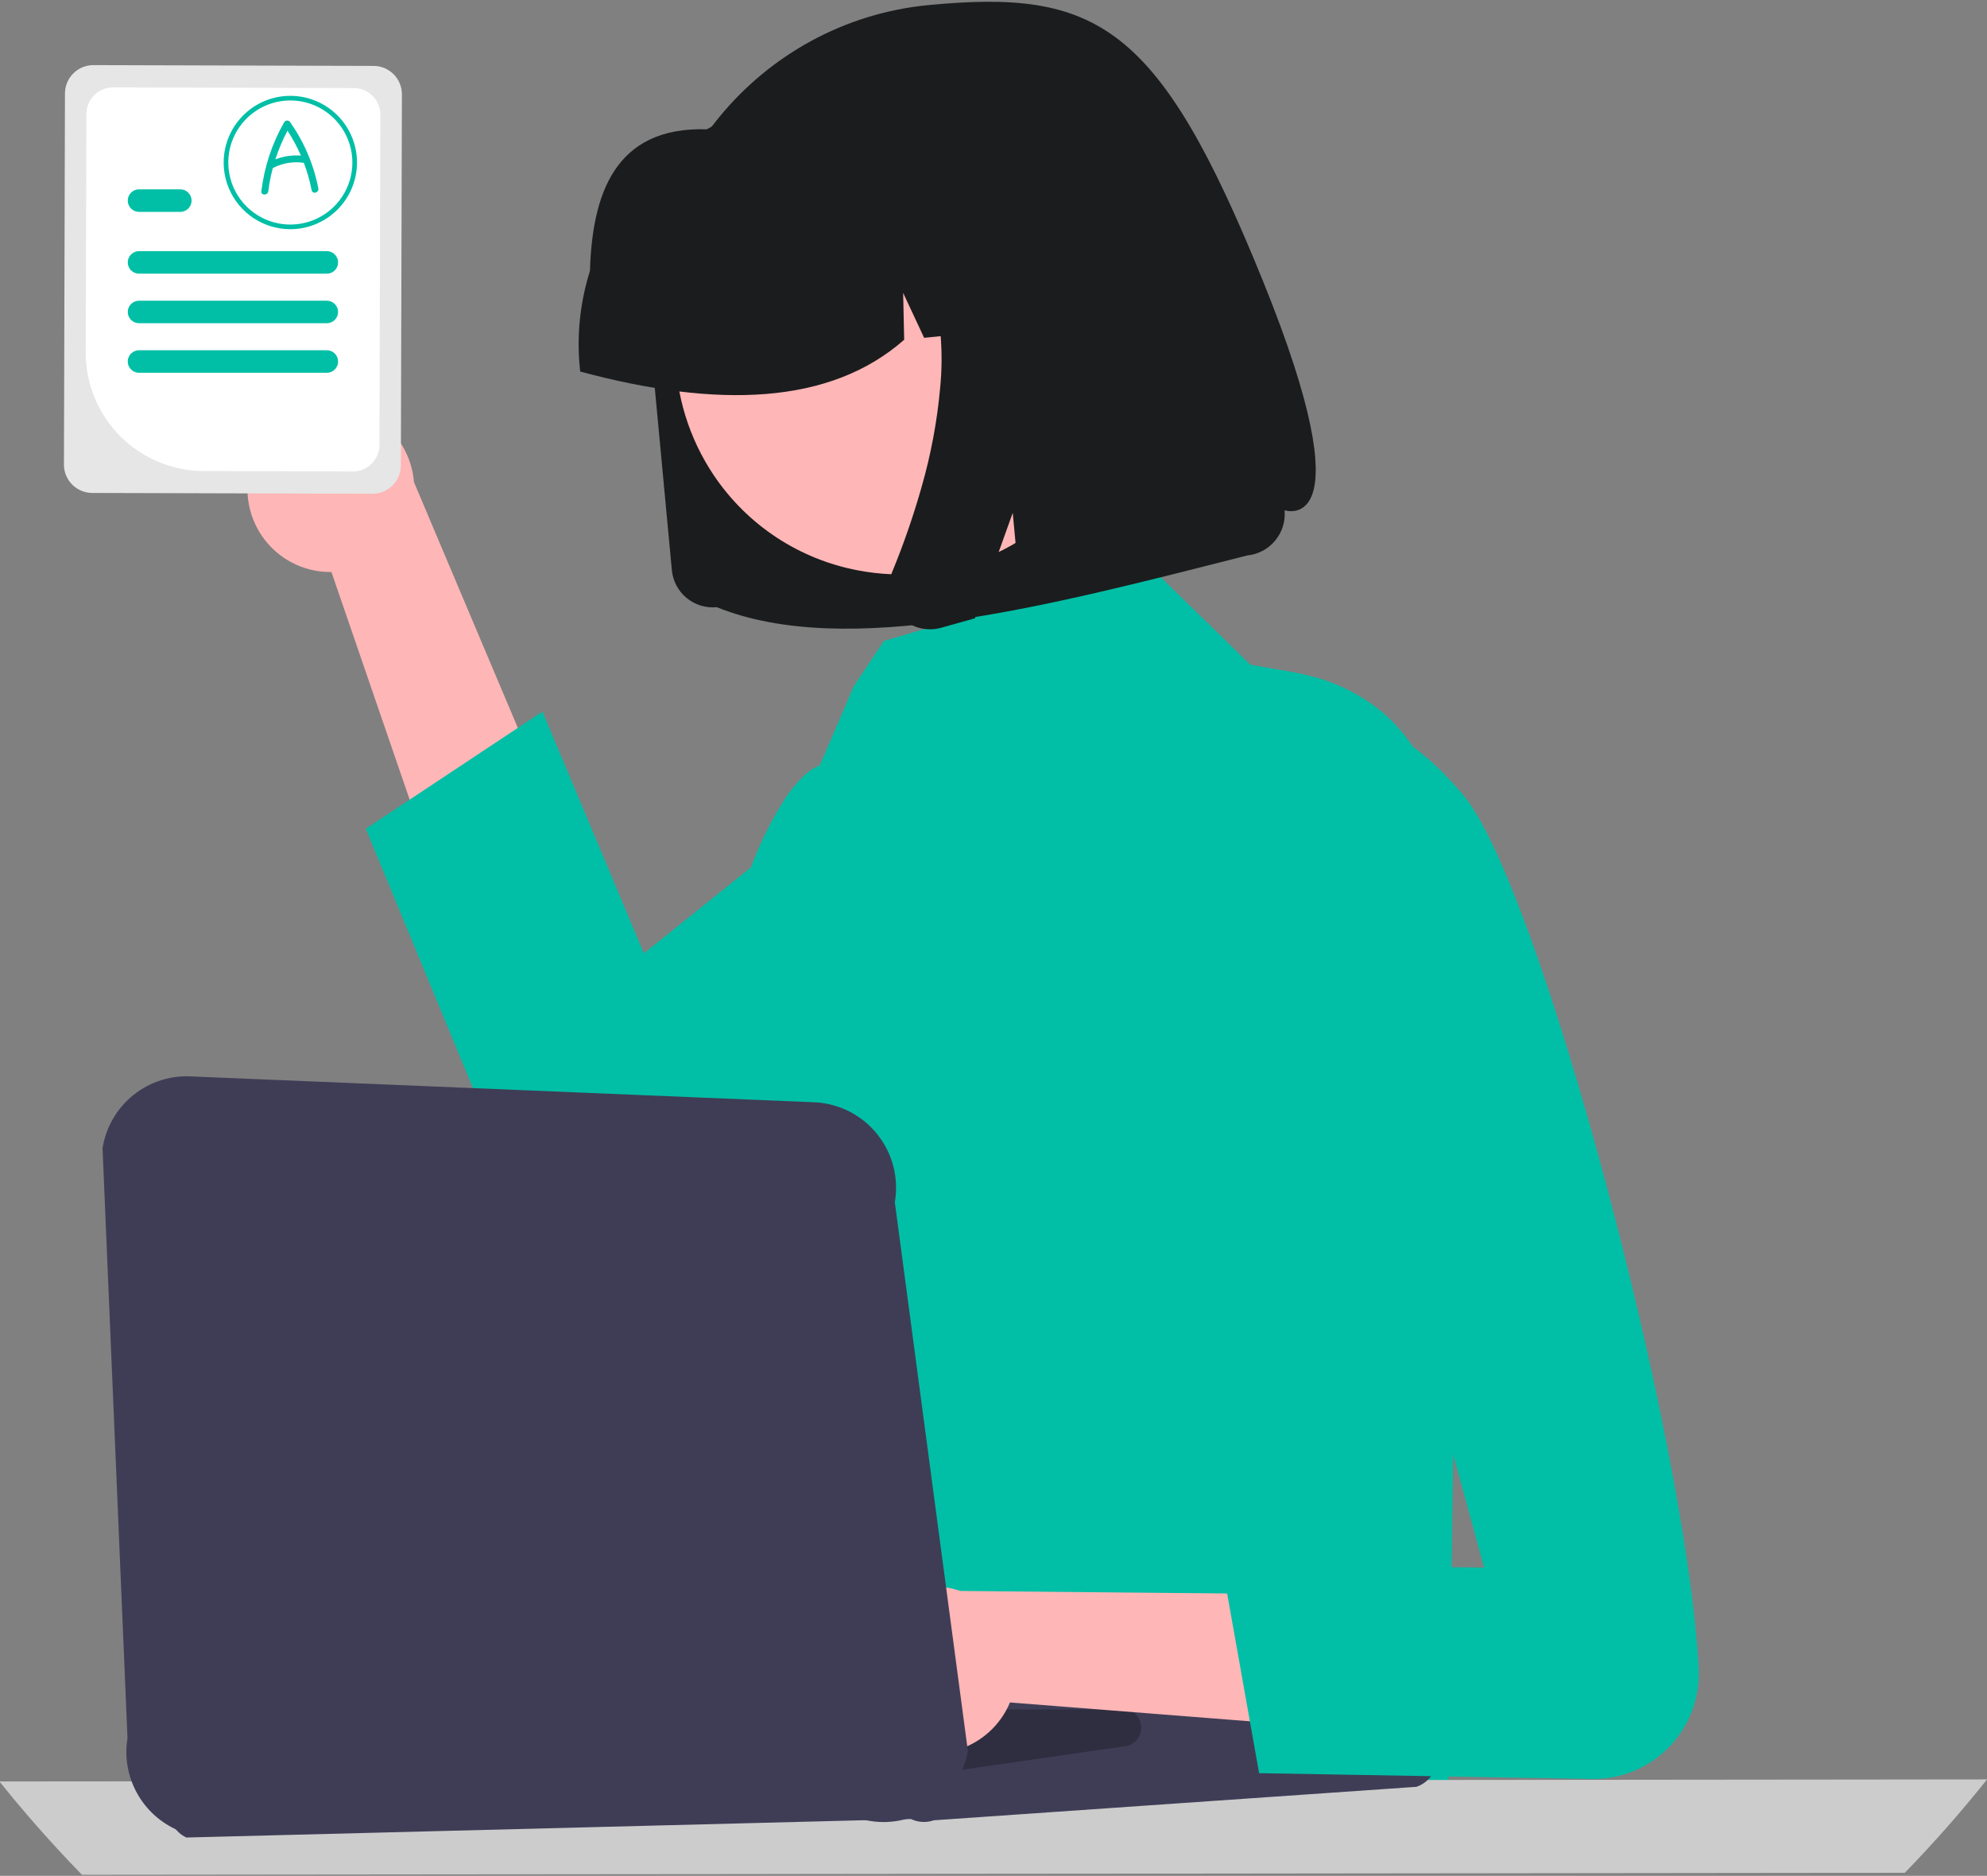 <svg width="321" height="303" viewBox="0 0 321 303" fill="none" xmlns="http://www.w3.org/2000/svg">
<rect x="0" y="0" width="321" height="303" fill="#808080" stroke="none"/>
<g clip-path="url(#clip0_118_85)">
<path d="M40.154 76.833C39.836 78.765 39.945 80.743 40.474 82.628C41.003 84.513 41.939 86.258 43.215 87.743C44.492 89.227 46.079 90.413 47.864 91.217C49.648 92.022 51.588 92.425 53.545 92.399L86.349 187.849L107.28 173.464L66.874 77.866C66.612 74.58 65.154 71.505 62.776 69.222C60.399 66.939 57.266 65.608 53.973 65.481C50.679 65.354 47.453 66.439 44.906 68.531C42.359 70.624 40.668 73.577 40.154 76.833Z" fill="#FFB6B6"/>
<path d="M211.368 109.128C196.8 125.702 160.88 154.91 131.29 175.022C124.894 179.369 118.789 183.285 113.263 186.562C109.53 188.775 106.058 190.69 102.933 192.252C100.836 193.297 98.545 193.898 96.205 194.016C93.865 194.135 91.525 193.769 89.333 192.941C87.14 192.114 85.143 190.842 83.465 189.207C81.786 187.571 80.464 185.607 79.58 183.437L59.091 133.867L66.18 129.167L83.66 117.573L87.63 114.947L104.021 153.986L121.306 140.111L132.037 131.496L180.956 92.238L185.176 90.986L195.019 100.592L201.98 107.389L208.528 108.526C209.507 108.696 210.456 108.897 211.368 109.128Z" fill="#00BFA6"/>
<path d="M235.827 162.266L233.991 288.369L85.666 284.113L109.353 231.826C109.183 230.148 119.75 218.371 119.689 216.626C119.507 211.513 123.325 206.777 123.945 201.427C125.21 190.392 117.969 148.72 121.307 140.111C122.728 136.267 124.55 132.582 126.742 129.119C128.639 126.249 130.584 124.316 132.445 123.617L137.929 110.837L142.793 103.541L180.956 92.238L185.176 90.986L195.019 100.592L201.98 107.389L208.528 108.526C209.507 108.696 210.456 108.897 211.368 109.128C215.76 110.141 219.854 112.169 223.321 115.05C234.751 124.759 236.083 143.024 235.827 162.266Z" fill="#00BFA6"/>
<path d="M321.009 287.422C316.826 292.669 312.394 297.699 307.712 302.512L291.674 302.524L205.418 302.622L189.89 302.64L179.567 302.652L164.209 302.664L152.396 302.676L130.575 302.701L117.704 302.719L90.6 302.743L77.662 302.762L41.809 302.798L19.289 302.822L13.245 302.828C11.902 301.454 10.579 300.06 9.275 298.645C6.029 295.125 2.906 291.496 -0.094 287.756L12.419 287.744L20.943 287.738L40.678 287.714L78.762 287.677L91.633 287.665L96.838 287.659H96.856L100.942 287.653L102.772 287.647L107.459 287.641H109.441L123.34 287.629L153.32 287.592L166.513 287.58L179.147 287.568L190.991 287.556L207.984 287.538L298.745 287.446L321.009 287.422Z" fill="#CCCCCC"/>
<path d="M115.798 98.076L115.765 98.079C114.011 98.243 112.264 97.702 110.909 96.578C109.553 95.453 108.7 93.835 108.537 92.081L105.079 55.177C104.453 48.566 105.163 41.896 107.167 35.565C111.093 23.207 119.637 12.842 131.018 6.63C136.894 3.43 143.357 1.453 150.018 0.819C177.268 -1.777 187.226 3.898 204.059 45.458C220.892 87.018 207.522 82.419 207.522 82.419C207.606 83.308 207.51 84.206 207.24 85.057C206.711 86.719 205.559 88.111 204.027 88.944C203.241 89.371 202.377 89.634 201.486 89.72C169.271 97.909 136.765 106.529 115.793 98.077L115.798 98.076Z" fill="#1B1C1D"/>
<path d="M175.759 35.787C179.803 41.77 181.983 48.818 182.024 56.039C182.065 63.261 179.965 70.333 175.989 76.362C172.014 82.39 166.341 87.106 159.686 89.912C153.032 92.719 145.696 93.49 138.603 92.13C133.909 91.244 129.436 89.436 125.445 86.809C121.454 84.183 118.024 80.791 115.353 76.829C111.318 70.848 109.144 63.806 109.105 56.591C109.066 49.376 111.165 42.31 115.136 36.286C119.107 30.262 124.772 25.548 131.418 22.739C138.065 19.931 145.394 19.153 152.481 20.503C157.18 21.384 161.657 23.188 165.653 25.812C169.649 28.436 173.084 31.827 175.759 35.788L175.759 35.787Z" fill="#FFB6B6"/>
<path d="M93.656 59.277C93.161 54.048 93.722 48.773 95.307 43.766C95.674 31.517 99.228 20.422 114.168 20.887C118.786 18.375 123.863 16.817 129.095 16.307L136.478 15.578C136.561 15.57 136.644 15.562 136.727 15.554C141.842 15.078 147.001 15.614 151.909 17.132C156.816 18.649 161.377 21.119 165.331 24.399C169.284 27.679 172.553 31.706 174.95 36.249C177.347 40.793 178.826 45.764 179.302 50.879L179.372 51.618L163.752 53.145L157.029 38.759L157.361 53.773L149.293 54.565L145.903 47.307L146.069 54.877C134.091 65.426 115.927 65.979 93.732 60.017L93.656 59.277Z" fill="#1B1C1D"/>
<path d="M143.619 94.296C143.487 95.512 143.698 96.741 144.228 97.843C144.496 98.408 144.841 98.932 145.254 99.4C145.607 99.799 146.007 100.155 146.444 100.461C147.738 101.362 149.31 101.772 150.88 101.618C150.977 101.608 151.075 101.596 151.172 101.582C151.27 101.569 151.367 101.553 151.464 101.534C151.562 101.517 151.659 101.497 151.756 101.474C151.852 101.451 151.949 101.426 152.046 101.4L157.498 99.872L163.607 82.837L165.008 97.785L189.797 90.883L183.854 27.449L141.602 31.612L142.761 32.728C146.611 36.475 149.353 41.212 150.684 46.418C152.006 51.692 152.413 57.155 151.89 62.567C151.401 68.04 150.388 73.453 148.864 78.733C147.538 83.407 145.943 88.002 144.088 92.493C143.848 93.069 143.691 93.676 143.619 94.296Z" fill="#1B1C1D"/>
<path d="M149.254 294.297C148.527 294.296 147.81 294.134 147.154 293.822L30.104 296.808C29.206 296.383 28.458 295.695 27.959 294.835C27.46 293.976 27.233 292.985 27.309 291.994C27.385 291.003 27.759 290.058 28.383 289.285C29.007 288.511 29.851 287.945 30.803 287.661L107.381 264.828C108.174 264.592 109.013 264.56 109.822 264.735L228.274 279.172C229.322 279.399 230.268 279.962 230.966 280.776C231.664 281.59 232.076 282.61 232.14 283.681C232.204 284.751 231.915 285.813 231.319 286.705C230.723 287.596 229.851 288.268 228.837 288.617L150.858 294.026C150.342 294.205 149.8 294.296 149.254 294.297Z" fill="#3F3D56"/>
<path d="M153.559 286.148C153.03 286.149 152.51 286.013 152.049 285.755L56.987 290.197C56.447 289.894 56.011 289.435 55.736 288.881C55.46 288.327 55.358 287.703 55.442 287.09C55.526 286.477 55.793 285.903 56.208 285.444C56.623 284.984 57.166 284.66 57.768 284.514L92.182 276.162C92.719 276.032 93.281 276.048 93.81 276.209L182.183 276.103C182.812 276.296 183.363 276.685 183.755 277.213C184.147 277.741 184.36 278.381 184.363 279.039C184.365 279.697 184.157 280.338 183.768 280.869C183.38 281.4 182.831 281.793 182.204 281.99L154.478 286.008C154.18 286.101 153.87 286.148 153.559 286.148Z" fill="#2F2E41"/>
<path d="M143.552 281.082C145.198 282.142 147.056 282.83 148.996 283.095C150.935 283.36 152.909 283.196 154.779 282.616C156.649 282.035 158.369 281.052 159.817 279.735C161.266 278.418 162.408 276.8 163.163 274.993L263.782 282.897L258.919 257.97L155.137 256.981C152.018 255.913 148.617 256.026 145.576 257.299C142.536 258.572 140.068 260.915 138.64 263.886C137.212 266.857 136.923 270.248 137.829 273.417C138.734 276.587 140.771 279.314 143.552 281.082Z" fill="#FFB6B6"/>
<path d="M202.984 118.74C202.984 118.74 218.183 106.581 236.423 128.468C248.724 143.229 272.452 232.461 274.419 269.438C274.544 271.778 274.184 274.118 273.361 276.312C272.539 278.506 271.272 280.507 269.641 282.188C268.009 283.87 266.048 285.196 263.879 286.084C261.711 286.973 259.383 287.403 257.04 287.35L203.409 286.416L197.412 252.703L239.755 253.205L202.984 118.74Z" fill="#00BFA6"/>
<path d="M142.743 294.31C140.904 294.309 139.082 293.94 137.387 293.226L28.896 295.701C26.033 294.507 23.656 292.382 22.15 289.67C20.644 286.958 20.097 283.817 20.597 280.755L16.565 185.477C17.1 182.073 18.891 178.994 21.585 176.847C24.28 174.7 27.681 173.642 31.118 173.88L131.839 178.058C133.772 178.184 135.657 178.716 137.372 179.618C139.087 180.52 140.593 181.773 141.792 183.295C142.991 184.816 143.858 186.573 144.334 188.451C144.811 190.329 144.888 192.286 144.559 194.196L156.36 282.821C155.805 286.032 154.135 288.945 151.645 291.046C149.154 293.148 146.002 294.304 142.743 294.31Z" fill="#3F3D56"/>
<path d="M60.362 10.646L15.085 10.518C13.871 10.517 12.707 10.997 11.846 11.853C10.986 12.709 10.5 13.871 10.495 15.085L10.331 75.038C10.328 76.251 10.807 77.415 11.662 78.274C12.517 79.134 13.678 79.619 14.89 79.623L40.006 79.695L60.173 79.75C61.387 79.752 62.551 79.273 63.411 78.416C64.27 77.56 64.755 76.397 64.757 75.184L64.77 71.64L64.928 15.236C64.93 14.023 64.451 12.857 63.595 11.997C62.739 11.136 61.576 10.65 60.362 10.646Z" fill="#E6E6E6"/>
<path d="M57.17 14.227L18.259 14.118C17.122 14.116 16.032 14.566 15.226 15.367C14.42 16.168 13.965 17.256 13.96 18.392L13.851 56.938C13.843 62.001 15.844 66.859 19.413 70.448C22.983 74.037 27.831 76.064 32.893 76.084L40.286 76.102L57 76.151C58.136 76.153 59.227 75.705 60.033 74.903C60.839 74.102 61.294 73.013 61.298 71.877L61.31 67.998L61.444 18.526C61.447 17.389 60.998 16.298 60.196 15.492C59.395 14.686 58.306 14.231 57.17 14.227Z" fill="white"/>
<path d="M52.798 40.565H22.46C22.221 40.565 21.984 40.612 21.763 40.704C21.542 40.795 21.341 40.93 21.172 41.099C21.003 41.268 20.869 41.468 20.777 41.689C20.686 41.91 20.639 42.147 20.639 42.386C20.639 42.625 20.686 42.862 20.777 43.083C20.869 43.304 21.003 43.505 21.172 43.674C21.341 43.843 21.542 43.977 21.763 44.069C21.984 44.16 22.221 44.207 22.46 44.207H52.798C53.281 44.207 53.745 44.015 54.086 43.674C54.428 43.332 54.619 42.869 54.619 42.386C54.619 41.903 54.428 41.44 54.086 41.099C53.745 40.757 53.281 40.565 52.798 40.565Z" fill="#00BFA6"/>
<path d="M29.13 30.582H22.46C21.977 30.582 21.514 30.774 21.172 31.116C20.831 31.457 20.639 31.92 20.639 32.403C20.639 32.886 20.831 33.349 21.172 33.691C21.514 34.032 21.977 34.224 22.46 34.224H29.13C29.612 34.224 30.076 34.032 30.417 33.691C30.759 33.349 30.95 32.886 30.95 32.403C30.95 31.92 30.759 31.457 30.417 31.116C30.076 30.774 29.612 30.582 29.13 30.582Z" fill="#00BFA6"/>
<path d="M52.798 56.574H22.46C21.977 56.574 21.514 56.766 21.172 57.107C20.831 57.449 20.639 57.912 20.639 58.395C20.639 58.877 20.831 59.341 21.172 59.682C21.514 60.024 21.977 60.215 22.46 60.215H52.798C53.281 60.215 53.745 60.024 54.086 59.682C54.428 59.341 54.619 58.877 54.619 58.395C54.619 57.912 54.428 57.449 54.086 57.107C53.745 56.766 53.281 56.574 52.798 56.574Z" fill="#00BFA6"/>
<path d="M52.798 48.572H22.46C21.978 48.572 21.515 48.764 21.174 49.105C20.834 49.446 20.642 49.908 20.642 50.39C20.642 50.873 20.834 51.335 21.174 51.676C21.515 52.017 21.978 52.208 22.46 52.208H52.798C53.281 52.208 53.743 52.017 54.084 51.676C54.425 51.335 54.616 50.873 54.616 50.39C54.616 49.908 54.425 49.446 54.084 49.105C53.743 48.764 53.281 48.572 52.798 48.572Z" fill="#00BFA6"/>
<path d="M46.903 37.021C44.773 37.021 42.69 36.389 40.919 35.206C39.148 34.022 37.767 32.34 36.952 30.372C36.136 28.404 35.923 26.238 36.339 24.148C36.754 22.059 37.78 20.14 39.287 18.633C40.793 17.127 42.712 16.101 44.802 15.685C46.891 15.27 49.057 15.483 51.025 16.298C52.993 17.113 54.676 18.494 55.859 20.265C57.043 22.037 57.675 24.119 57.675 26.25C57.671 29.105 56.535 31.843 54.516 33.863C52.497 35.882 49.759 37.018 46.903 37.021ZM46.903 16.227C44.921 16.227 42.983 16.815 41.335 17.916C39.687 19.017 38.402 20.583 37.643 22.414C36.885 24.245 36.686 26.261 37.073 28.205C37.46 30.149 38.414 31.935 39.816 33.337C41.218 34.739 43.004 35.693 44.948 36.08C46.892 36.467 48.907 36.268 50.739 35.51C52.57 34.751 54.136 33.466 55.237 31.818C56.338 30.17 56.926 28.232 56.926 26.25C56.923 23.592 55.866 21.045 53.987 19.166C52.108 17.287 49.56 16.23 46.903 16.227Z" fill="#00BFA6"/>
<path d="M51.427 30.422C50.683 26.581 49.133 22.941 46.88 19.742C46.829 19.659 46.758 19.59 46.673 19.543C46.588 19.495 46.493 19.47 46.395 19.47C46.298 19.47 46.203 19.495 46.118 19.543C46.033 19.59 45.962 19.659 45.911 19.742C43.949 23.174 42.694 26.965 42.222 30.89C42.135 31.605 43.258 31.599 43.345 30.89C43.503 29.618 43.749 28.358 44.081 27.12C44.124 27.112 44.166 27.099 44.206 27.082C45.699 26.332 47.386 26.058 49.04 26.295C49.054 26.297 49.068 26.294 49.083 26.295C49.629 27.732 50.051 29.212 50.344 30.72C50.481 31.429 51.563 31.129 51.427 30.422ZM44.485 25.743C45.001 24.144 45.657 22.594 46.446 21.111C47.281 22.388 48.006 23.732 48.614 25.131C47.209 25.026 45.799 25.235 44.485 25.743Z" fill="#00BFA6"/>
</g>
<defs>
<clipPath id="clip0_118_85">
<rect width="321" height="303" fill="white"/>
</clipPath>
</defs>
</svg>
